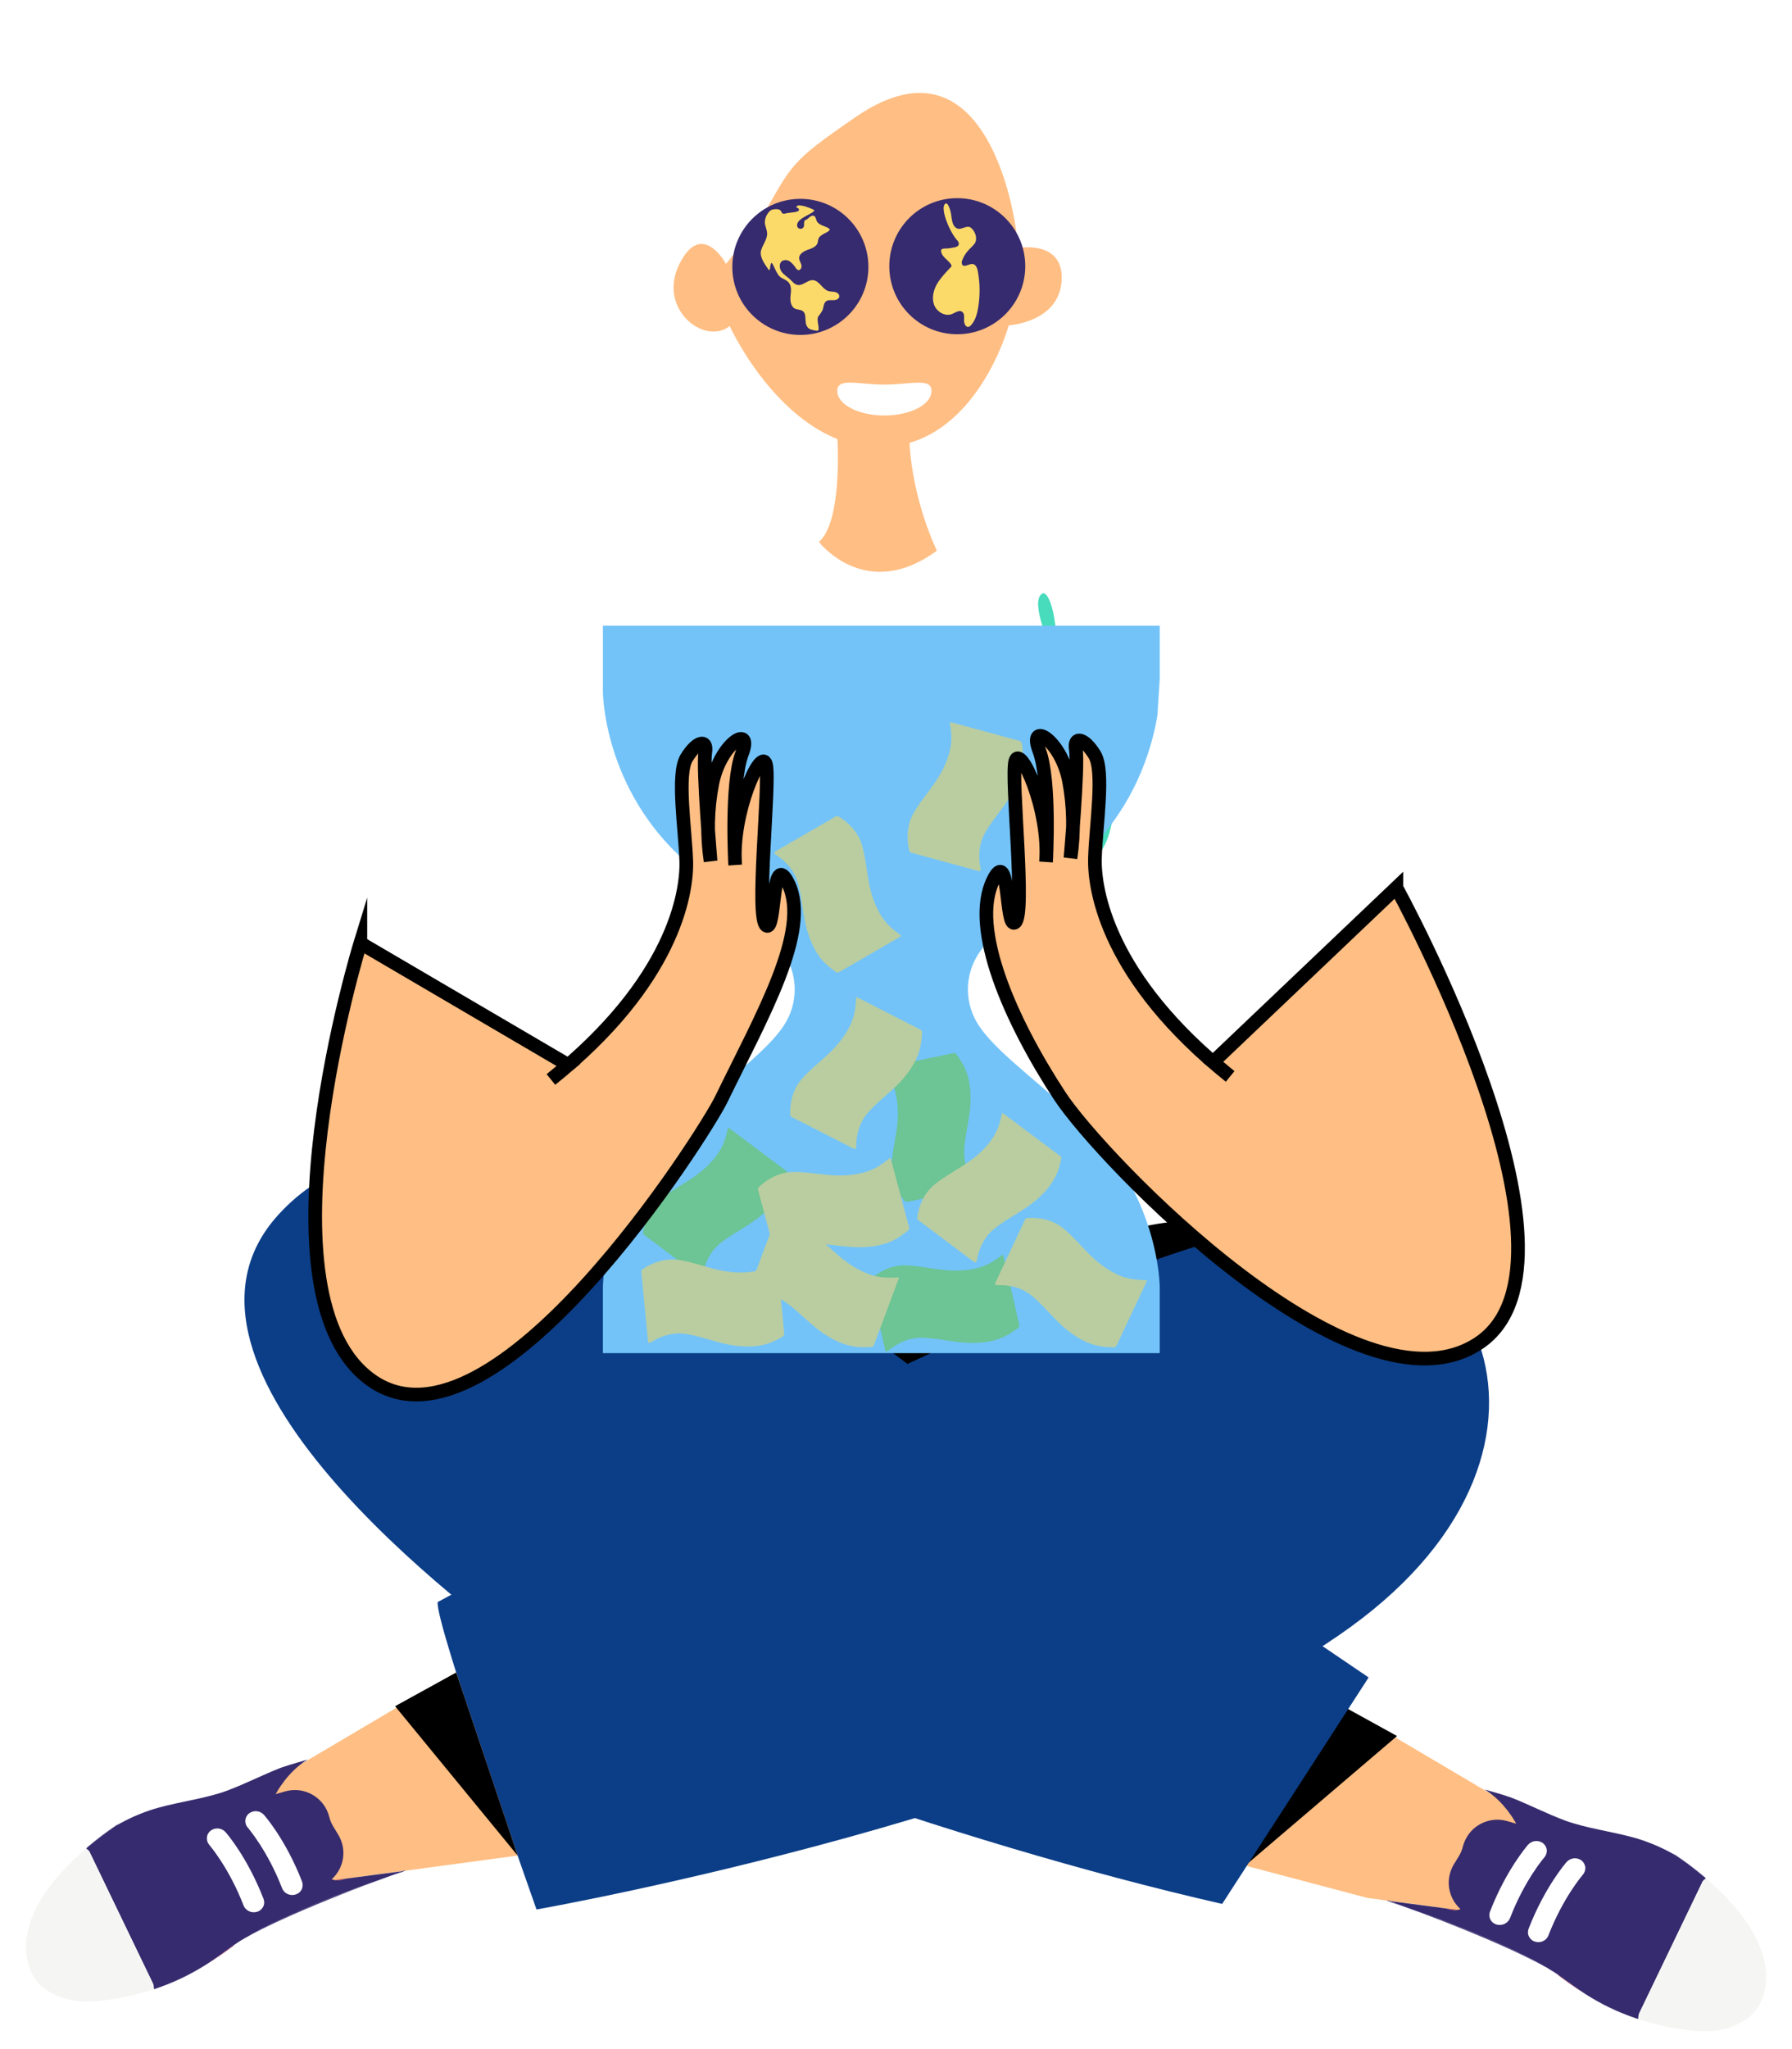 <svg xmlns="http://www.w3.org/2000/svg" viewBox="5470.726 1.07 131.148 149.854"><g id="Group_8"><g id="Character_2"><path id="Shape_25" d="M5568.5 125.59L5577.07 130.653L5578.84 131.697L5578.94 131.757C5578.7 131.687 5578.73 131.707 5578.99 131.787L5580.36 132.593C5581.15 133.057 5581.77 133.757 5582.14 134.59L5582.24 134.63C5586.68 136.4 5591.89 137.636 5591.89 137.636L5587.15 146.626C5587.15 146.626 5579.16 141.386 5577.9 141.023C5577.62 140.943 5577.19 140.826 5576.66 140.683L5576.57 140.67L5572.43 140.113L5572.2 140.083L5570.79 139.893L5561.87 137.533L5568.5 125.59Z" fill="#FFBE83"></path><path id="Shape_26" d="M5590.53 148.666L5595.46 138.443L5581.01 134.27C5580.34 134.08 5579.62 134.17 5579.01 134.52C5578.4 134.87 5577.97 135.447 5577.79 136.127C5577.73 136.374 5577.63 136.614 5577.5 136.83L5577.12 137.45C5576.77 138.04 5576.66 138.75 5576.83 139.42C5577 140.09 5577.43 140.663 5578.02 141.017L5583.77 144.44L5590.53 148.666H5590.53Z" fill="#362B6E"></path><path id="Shape_27" d="M5595.48 138.38L5590.51 148.719C5591.99 149.233 5593.53 149.546 5595.09 149.653C5596.88 149.776 5598.91 149.103 5599.63 147.449C5600.68 145.036 5599.48 141.723 5595.48 138.38Z" fill="#F5F6F3"></path><path id="Shape_28" d="M5584.8 145.584C5585.33 145.98 5585.99 146.46 5586.79 146.95C5587.88 147.657 5589.05 148.227 5590.27 148.64L5590.61 148.75C5592.05 149.243 5593.56 149.543 5595.08 149.647C5596.88 149.77 5598.9 149.097 5599.62 147.443C5600.67 145.047 5599.49 141.767 5595.57 138.454L5595.44 138.337C5594.8 137.791 5594.13 137.281 5593.43 136.807C5593.42 136.797 5593.41 136.787 5593.39 136.781C5593.3 136.721 5593.21 136.664 5593.12 136.607C5593.02 136.551 5592.93 136.477 5592.83 136.414C5597.86 138.537 5601.12 141.68 5601.69 143.917C5602.05 145.32 5602.11 148.063 5599.68 149.94C5597.01 152.003 5592.58 150.377 5589.53 149.12C5586.92 148.05 5584.75 145.86 5584.16 145.23C5584.34 145.324 5584.52 145.42 5584.71 145.517L5584.81 145.577L5584.8 145.584Z" fill="white"></path><path id="Shape_29" d="M5576.81 140.736L5576.57 140.666L5577.37 140.773C5577.18 140.803 5576.99 140.79 5576.81 140.733V140.736Z" fill="#AF3152"></path><path id="Shape_30" d="M5584.06 145.076C5584.36 145.246 5584.61 145.409 5584.82 145.559C5585.52 146.066 5586.14 146.526 5586.79 146.949C5585.99 146.459 5585.33 145.979 5584.8 145.582L5584.71 145.516L5584.83 145.576C5584.58 145.399 5584.33 145.236 5584.06 145.079V145.076Z" fill="#AF3152"></path><path id="Shape_31" d="M5592.54 136.29L5592.65 136.333L5592.84 136.413C5592.94 136.476 5593.03 136.54 5593.13 136.606C5592.94 136.496 5592.75 136.39 5592.55 136.29H5592.54Z" fill="white"></path><path id="Shape_32" d="M5584 145.06C5584.27 145.22 5584.51 145.374 5584.71 145.514C5584.53 145.417 5584.34 145.324 5584.16 145.227C5584.05 145.117 5584 145.054 5584 145.054H5584V145.06Z" fill="white"></path><path id="Shape_33" d="M5584 145.061C5583.6 144.824 5583.12 144.564 5582.58 144.298C5581.29 143.661 5579.58 142.908 5577.87 142.205C5580.15 143.131 5582.53 144.201 5584 145.041V145.058V145.061Z" fill="white"></path><path id="Shape_34" d="M5572.21 140.085L5572.19 140.079L5572.21 140.085Z" fill="white"></path><path id="Shape_35" d="M5584.06 145.075C5584.32 145.235 5584.58 145.398 5584.83 145.575L5584.71 145.515C5584.52 145.372 5584.29 145.222 5584.01 145.062V145.045L5584.06 145.075Z" fill="white"></path><path id="Shape_36" d="M5573.53 140.548C5573.82 140.648 5574.11 140.751 5574.42 140.868C5574.11 140.751 5573.82 140.648 5573.53 140.548Z" fill="#362B6E"></path><path id="Shape_37" d="M5595.47 138.368C5594.79 137.795 5594.07 137.261 5593.33 136.761L5593.29 136.738L5593.34 136.768L5593.33 136.758C5593.26 136.708 5593.19 136.658 5593.12 136.615C5593.22 136.671 5593.31 136.728 5593.4 136.788C5593.41 136.798 5593.43 136.808 5593.44 136.815C5594.14 137.288 5594.81 137.798 5595.45 138.345L5595.57 138.461L5595.49 138.388C5595.49 138.388 5595.48 138.371 5595.47 138.371V138.368Z" fill="#362B6E"></path><path id="Shape_38" d="M5590.5 148.713H5590.51L5590.61 148.746L5590.28 148.636C5589.05 148.22 5587.88 147.653 5586.79 146.946C5587.96 147.663 5589.2 148.256 5590.49 148.709V148.716L5590.5 148.713Z" fill="#362B6E"></path><path id="Shape_39" d="M5573.53 140.547C5573.82 140.65 5574.1 140.754 5574.42 140.867C5575.47 141.25 5576.67 141.724 5577.87 142.21C5575.81 141.37 5573.85 140.64 5572.75 140.297C5572.57 140.237 5572.38 140.17 5572.2 140.094C5572.34 140.154 5572.49 140.207 5572.64 140.254C5572.91 140.337 5573.21 140.437 5573.53 140.55L5573.53 140.547Z" fill="#362B6E"></path><path id="Shape_40" d="M5572.42 140.11C5572.77 140.254 5573.14 140.397 5573.53 140.537C5573.21 140.427 5572.91 140.324 5572.64 140.24C5572.5 140.194 5572.36 140.14 5572.21 140.08L5572.19 140.07L5572.42 140.107V140.11Z" fill="#362B6E"></path><path id="Shape_41" d="M5581.43 143.704C5582.31 144.104 5583.17 144.551 5584 145.044C5582.54 144.201 5580.15 143.134 5577.87 142.207C5576.66 141.714 5575.46 141.248 5574.42 140.864C5576.81 141.684 5579.15 142.631 5581.43 143.704Z" fill="#362B6E"></path><path id="Shape_42" d="M5584.01 145.043L5584.06 145.08L5584.01 145.043Z" fill="#362B6E"></path><path id="Shape_43" d="M5576.57 140.667L5576.81 140.737C5576.99 140.79 5577.19 140.803 5577.37 140.777C5578.45 140.607 5578.88 138.957 5579.84 138.877C5580.08 138.857 5580.67 139.02 5581.45 139.303C5582.37 139.64 5583.57 140.14 5584.79 140.703C5587.31 141.87 5589.91 143.293 5590.31 144.016C5591.07 145.376 5590.62 148.709 5590.61 148.753L5590.51 148.719H5590.5C5589.2 148.266 5587.97 147.676 5586.8 146.956C5586.15 146.53 5585.53 146.073 5584.83 145.566C5584.62 145.416 5584.37 145.256 5584.07 145.083L5584.02 145.046C5583.18 144.556 5582.33 144.11 5581.45 143.706C5579.16 142.636 5576.83 141.686 5574.44 140.87C5574.13 140.753 5573.83 140.65 5573.55 140.55C5573.15 140.407 5572.78 140.263 5572.44 140.123L5576.57 140.667H5576.57Z" fill="#362B6E"></path><path id="Shape_44" d="M5582.2 138.1C5583.03 136.11 5581.3 133.107 5579.37 131.964C5579.37 131.964 5580.56 132.287 5581.32 132.554C5582.7 133.094 5583.82 133.694 5585.29 134.244C5585.49 134.317 5585.7 134.387 5585.91 134.447C5587.49 134.924 5589.39 135.16 5590.9 135.667C5591.73 135.947 5592.53 136.307 5593.29 136.744L5593.33 136.767C5594.07 137.264 5594.79 137.8 5595.47 138.374C5595.47 138.374 5595.48 138.374 5595.49 138.384L5595.57 138.457C5595.57 138.457 5592.61 140.957 5591.66 141.383C5591.14 141.613 5587.91 140.483 5585.04 139.32C5583.99 138.894 5582.99 138.467 5582.19 138.1H5582.2Z" fill="#362B6E"></path><path id="Shape_45" d="M5572.97 128.054L5561.86 137.53L5568.5 125.59L5572.97 128.054Z" fill="black"></path><path id="Shape_46" d="M5581 141.69C5581.1 141.607 5581.19 141.494 5581.24 141.367C5582.31 138.59 5583.72 136.964 5583.74 136.944C5583.87 136.797 5583.94 136.601 5583.93 136.404C5583.91 136.204 5583.81 136.021 5583.66 135.897C5583.32 135.644 5582.85 135.687 5582.56 136.001C5582.5 136.074 5580.96 137.834 5579.78 140.877C5579.7 141.064 5579.71 141.274 5579.79 141.457C5579.88 141.64 5580.04 141.777 5580.23 141.834C5580.5 141.917 5580.78 141.864 5581 141.69Z" fill="white"></path><path id="Shape_47" d="M5583.81 142.958C5583.92 142.874 5584 142.761 5584.05 142.631C5585.13 139.855 5586.54 138.231 5586.56 138.208C5586.69 138.061 5586.76 137.865 5586.75 137.668C5586.73 137.471 5586.63 137.285 5586.48 137.161C5586.14 136.908 5585.67 136.951 5585.38 137.265C5585.32 137.338 5583.78 139.098 5582.6 142.141C5582.53 142.328 5582.53 142.534 5582.62 142.714C5582.71 142.894 5582.86 143.031 5583.06 143.088C5583.32 143.174 5583.6 143.124 5583.81 142.958Z" fill="white"></path><path id="Shape_48" d="M5552.17 60.834C5552.47 58.965 5552.45 57.055 5552.1 55.191C5552.01 54.695 5551.79 54.105 5551.3 54.035C5550.73 53.952 5550.01 54.615 5549.65 54.158C5549.49 53.955 5549.55 53.661 5549.65 53.422C5549.89 52.782 5550.26 52.198 5550.74 51.708C5551.04 51.408 5551.37 51.138 5551.59 50.785C5552.08 50.025 5551.74 48.915 5551.05 48.335C5550.36 47.752 5549.47 48.798 5548.75 48.385C5548.02 47.972 5548 46.959 5547.86 46.142C5547.76 45.532 5547.31 43.879 5546.82 44.682C5546.32 45.485 5547.48 48.692 5548.78 50.228C5548.94 50.415 5549.11 50.622 5549.1 50.862C5549.07 51.442 5548.22 51.418 5547.66 51.535C5546.95 51.678 5545.88 51.305 5546.47 52.535C5546.78 53.181 5548.28 54.065 5547.88 54.498C5547.48 54.931 5546.24 56.185 5545.66 57.198C5545.07 58.211 5544.8 59.474 5545.23 60.554C5545.66 61.634 5546.99 62.388 5548.06 61.928C5548.57 61.714 5549.11 61.271 5549.58 61.554C5550.01 61.811 5549.94 62.424 5549.92 62.921C5549.9 63.418 5550.18 64.071 5550.66 63.954C5550.82 63.901 5550.96 63.801 5551.05 63.668C5551.73 62.898 5552.01 61.851 5552.17 60.834Z" fill="#48DBBC"></path><path id="Shape_49" d="M5532.01 33.176C5532.01 33.176 5532.41 39.169 5530.66 40.715C5530.66 40.715 5534.09 45.169 5539.29 41.349C5539.29 41.349 5537.52 37.756 5537.29 33.463C5537.3 33.463 5534.58 30.846 5532.01 33.176H5532.01Z" fill="#FFBE83"></path><path id="Shape_50" d="M5524.13 24.924C5524.13 24.924 5528.21 33.877 5535.19 33.78C5542.17 33.68 5544.55 24.87 5544.55 24.87C5544.55 24.87 5548.23 24.654 5548.42 21.607C5548.61 18.564 5545.18 19.214 5545.18 19.214C5545.39 18.947 5543.61 2.595 5533.36 9.621C5528.38 13.044 5528.75 13.064 5526.31 17.271L5523.86 20.377C5523.86 20.377 5522.1 17.087 5520.45 20.377C5518.81 23.667 5522.28 26.364 5524.12 24.927L5524.13 24.924Z" fill="#FFBE83"></path><path id="Shape_51" d="M5521.27 19.914C5518 18.27 5520.84 5.094 5523.64 4.228C5525.53 3.644 5527.07 7.738 5530.14 7.438C5533.57 7.104 5534.5 1.418 5537.79 1.081C5540.13 0.845 5540.51 4.491 5545.4 7.351C5550.01 10.051 5549.61 10.874 5549.75 12.261C5549.94 14.024 5549.88 18.414 5545.99 17.784C5543.04 17.307 5539.79 14.47 5537.27 13.647C5531.11 11.634 5529.25 23.923 5521.27 19.914H5521.27Z" fill="url(#paint14_linear_36_1659)"></path><path id="Shape_52" d="M5538.9 29.662C5538.9 30.662 5537.35 31.462 5535.45 31.462C5533.54 31.462 5532 30.658 5532 29.662C5532 28.665 5533.54 29.202 5535.45 29.202C5537.35 29.202 5538.9 28.669 5538.9 29.662Z" fill="white"></path><path id="Shape_53" d="M5540.78 25.518C5543.53 25.518 5545.76 23.29 5545.76 20.541C5545.76 17.793 5543.53 15.565 5540.78 15.565C5538.03 15.565 5535.81 17.793 5535.81 20.541C5535.81 23.29 5538.03 25.518 5540.78 25.518Z" fill="#362B6E"></path><path id="Shape_54" d="M5529.3 25.569C5532.05 25.569 5534.28 23.341 5534.28 20.593C5534.28 17.844 5532.05 15.616 5529.3 15.616C5526.55 15.616 5524.32 17.844 5524.32 20.593C5524.32 23.341 5526.55 25.569 5529.3 25.569Z" fill="#362B6E"></path><path id="Shape_55" d="M5497.1 70.047C5497.1 70.047 5501.8 53.765 5509.95 48.719C5518.1 43.672 5530.66 40.719 5530.66 40.719L5539.28 41.352C5539.28 41.352 5551.77 43.459 5560.4 50.629C5569.02 57.798 5572.91 65.998 5572.91 65.998L5559.71 78.627L5560.49 96.843C5560.49 96.843 5558.89 102.579 5548.98 102.349C5539.07 102.119 5531.9 109.665 5528.43 110.055C5524.97 110.445 5512.29 98.133 5512.82 97.796C5513.34 97.459 5512.32 78.97 5512.32 78.97L5497.1 70.054V70.047Z" fill="url(#paint15_linear_36_1659)"></path><path id="Shape_56" d="M5531.69 96.946C5531.69 96.946 5540.73 95.843 5546.38 93.51C5552.03 91.176 5556.87 89.606 5560.52 90.8C5564.16 91.993 5544.93 104.179 5539.09 103.426C5533.25 102.672 5529.82 99.876 5531.68 96.946H5531.69Z" fill="black"></path><path id="Shape_57" d="M5526.9 16.71C5526.77 16.9 5526.7 17.126 5526.7 17.356C5526.72 17.623 5526.86 17.873 5526.87 18.14C5526.88 18.596 5526.53 18.973 5526.42 19.416C5526.3 19.91 5526.76 20.47 5526.94 20.746C5527.12 21.023 5527.05 20.523 5527.16 20.33C5527.27 20.133 5527.51 21.146 5527.88 21.369C5528.08 21.489 5528.32 21.57 5528.46 21.75C5528.67 22.016 5528.62 22.399 5528.58 22.739C5528.55 23.079 5528.6 23.493 5528.9 23.643C5529.08 23.733 5529.31 23.703 5529.47 23.819C5529.76 24.026 5529.62 24.479 5529.73 24.819C5529.86 25.183 5530.1 25.186 5530.48 25.263C5530.85 25.339 5530.43 24.513 5530.61 24.223C5530.72 24.083 5530.82 23.939 5530.91 23.786C5531.01 23.559 5530.99 23.259 5531.18 23.109C5531.33 22.996 5531.54 23.029 5531.72 23.026C5531.91 23.026 5532.13 22.946 5532.15 22.759C5532.16 22.576 5532 22.466 5531.84 22.43C5531.68 22.393 5531.51 22.41 5531.35 22.36C5530.9 22.216 5530.69 21.593 5530.22 21.563C5529.82 21.54 5529.49 21.989 5529.09 21.91C5528.87 21.866 5528.72 21.673 5528.56 21.516C5528.35 21.32 5528.09 21.169 5527.92 20.936C5527.76 20.703 5527.73 20.326 5527.96 20.163C5528.15 20.056 5528.39 20.076 5528.56 20.216C5528.73 20.353 5528.87 20.516 5528.98 20.696C5529.02 20.753 5529.07 20.796 5529.13 20.823C5529.3 20.876 5529.42 20.636 5529.38 20.466C5529.34 20.293 5529.22 20.14 5529.21 19.963C5529.2 19.65 5529.54 19.45 5529.83 19.346C5530.13 19.243 5530.48 19.12 5530.57 18.82C5530.58 18.71 5530.6 18.603 5530.64 18.496C5530.79 18.163 5531.61 18 5531.42 17.806C5531.22 17.613 5530.6 17.57 5530.48 17.183C5530.43 17.04 5530.39 16.86 5530.24 16.846C5530.01 16.826 5529.87 17.116 5529.67 17.166C5529.58 17.19 5529.57 17.35 5529.57 17.546C5529.57 17.64 5529.53 17.726 5529.45 17.773C5529.37 17.82 5529.27 17.823 5529.19 17.776C5529.11 17.733 5529.06 17.646 5529.06 17.556C5529.06 17.503 5529.07 17.45 5529.09 17.396C5529.13 17.306 5529.19 17.223 5529.27 17.16C5529.57 16.873 5530.48 16.55 5530.29 16.427C5530.1 16.303 5529.19 15.96 5529.05 16.15C5528.92 16.34 5529.14 16.18 5529.2 16.403C5529.25 16.626 5528.52 16.596 5528.18 16.69C5528.13 16.71 5528.07 16.71 5528.01 16.69C5527.95 16.663 5527.93 16.593 5527.9 16.536C5527.73 16.233 5527.17 16.43 5527.17 16.43C5527.06 16.503 5526.96 16.6 5526.9 16.71H5526.9Z" fill="#FCDA69"></path><path id="Shape_58" d="M5542.32 23.532C5542.46 22.666 5542.45 21.782 5542.29 20.919C5542.25 20.689 5542.15 20.416 5541.92 20.383C5541.65 20.346 5541.32 20.652 5541.15 20.439C5541.1 20.332 5541.1 20.206 5541.15 20.099C5541.26 19.803 5541.44 19.536 5541.66 19.309C5541.8 19.179 5541.94 19.036 5542.06 18.883C5542.28 18.533 5542.12 18.016 5541.8 17.743C5541.48 17.466 5541.07 17.956 5540.74 17.766C5540.4 17.576 5540.39 17.109 5540.33 16.726C5540.28 16.439 5540.07 15.676 5539.84 16.049C5539.61 16.423 5540.15 17.906 5540.75 18.619C5540.84 18.696 5540.89 18.799 5540.9 18.913C5540.88 19.179 5540.49 19.169 5540.23 19.223C5539.9 19.293 5539.4 19.116 5539.68 19.683C5539.82 19.983 5540.52 20.396 5540.33 20.593C5540.14 20.789 5539.57 21.372 5539.3 21.842C5539.03 22.312 5538.9 22.896 5539.1 23.399C5539.31 23.899 5539.92 24.246 5540.41 24.036C5540.65 23.936 5540.9 23.732 5541.12 23.862C5541.33 23.992 5541.28 24.266 5541.28 24.496C5541.27 24.726 5541.4 25.029 5541.62 24.976C5541.69 24.952 5541.76 24.906 5541.8 24.846C5542.12 24.492 5542.24 24.009 5542.32 23.536L5542.32 23.532Z" fill="#FCDA69"></path><path id="Shape_59" d="M5537.43 101.066C5537.43 101.066 5504.72 75.014 5491.11 89.91C5480.92 101.066 5504.9 118.918 5510.46 122.898C5516.02 126.878 5539.99 135.741 5560.17 140.334L5570.89 123.768L5537.42 101.066H5537.43Z" fill="#0C3E87"></path><path id="Shape_60" d="M5502.76 118.255C5502.51 119.652 5509.99 140.74 5509.99 140.74C5509.99 140.74 5550.91 133.561 5569.52 120.112C5588.14 106.662 5578.54 87.773 5562.2 91.2C5545.86 94.623 5502.76 118.255 5502.76 118.255H5502.76Z" fill="#0C3E87"></path><path id="Shape_61" d="M5502.03 86.251L5509.98 77.592L5512.29 79.009L5502.03 86.251Z" fill="black"></path><path id="Shape_62" d="M5568.74 85.626L5560.5 77.813L5559.5 78.763L5568.74 85.626Z" fill="black"></path><path id="Shape_63" d="M5548.42 88.4C5537.23 81.913 5533.18 80.587 5532.48 81.507C5531.9 82.283 5533.73 84.627 5532.87 85.477C5531.94 86.403 5528.97 84.393 5528.13 85.367C5527.56 86.02 5528.54 87.326 5527.96 87.847C5527.22 88.513 5525.09 86.847 5524.32 87.57C5523.99 87.876 5524.1 88.57 5524.1 88.57C5524.1 88.57 5534.36 88.51 5548.42 88.396V88.4Z" fill="#FF836B"></path><path id="Shape_64" d="M5504.11 123.403L5495.54 128.466L5493.77 129.51L5493.67 129.57C5493.91 129.5 5493.88 129.52 5493.61 129.6L5492.25 130.406C5491.46 130.87 5490.84 131.57 5490.46 132.403L5490.37 132.443C5485.93 134.213 5480.72 135.449 5480.72 135.449L5485.46 144.439C5485.46 144.439 5493.45 139.199 5494.71 138.836C5494.98 138.756 5495.42 138.639 5495.95 138.496L5496.04 138.486L5500.18 137.929L5500.42 137.899L5501.83 137.709L5508.61 136.799L5504.11 123.403Z" fill="#FFBE83"></path><path id="Shape_65" d="M5482.08 146.483L5477.15 136.267L5491.6 132.101C5492.28 131.911 5493 132.001 5493.6 132.351C5494.21 132.701 5494.65 133.278 5494.82 133.957C5494.88 134.204 5494.98 134.441 5495.11 134.661L5495.48 135.271C5495.84 135.861 5495.95 136.571 5495.78 137.241C5495.61 137.911 5495.18 138.484 5494.59 138.837L5488.83 142.26L5482.08 146.483H5482.08Z" fill="#362B6E"></path><path id="Shape_66" d="M5477.12 136.193L5482.1 146.539C5480.62 147.052 5479.08 147.366 5477.53 147.472C5475.73 147.596 5473.7 146.922 5472.98 145.269C5471.94 142.849 5473.13 139.536 5477.13 136.193H5477.12Z" fill="#F5F6F3"></path><path id="Shape_67" d="M5487.8 143.402C5487.27 143.798 5486.61 144.278 5485.81 144.768C5484.73 145.478 5483.56 146.045 5482.33 146.458L5482 146.571C5480.55 147.065 5479.05 147.365 5477.52 147.468C5475.73 147.591 5473.7 146.918 5472.98 145.265C5471.93 142.868 5473.11 139.588 5477.04 136.275L5477.16 136.162C5477.8 135.615 5478.47 135.105 5479.17 134.632L5479.21 134.605C5479.3 134.545 5479.39 134.489 5479.48 134.432C5479.58 134.375 5479.67 134.302 5479.77 134.239C5474.74 136.362 5471.48 139.505 5470.91 141.742C5470.55 143.145 5470.49 145.878 5472.92 147.765C5475.59 149.825 5480.02 148.201 5483.07 146.945C5485.68 145.875 5487.85 143.682 5488.44 143.055C5488.26 143.148 5488.07 143.245 5487.89 143.342L5487.8 143.398V143.402Z" fill="white"></path><path id="Shape_68" d="M5495.8 138.549L5496.04 138.479L5495.23 138.586C5495.42 138.613 5495.61 138.599 5495.79 138.546L5495.8 138.549Z" fill="#AF3152"></path><path id="Shape_69" d="M5488.55 142.893C5488.25 143.063 5488 143.226 5487.79 143.376C5487.09 143.883 5486.47 144.343 5485.82 144.766C5486.62 144.276 5487.28 143.796 5487.81 143.4L5487.9 143.333L5487.78 143.393C5488.03 143.22 5488.28 143.053 5488.54 142.893H5488.55Z" fill="#AF3152"></path><path id="Shape_70" d="M5480.07 134.105L5479.96 134.149L5479.78 134.229C5479.68 134.292 5479.59 134.355 5479.49 134.422C5479.67 134.312 5479.86 134.209 5480.07 134.105H5480.07Z" fill="white"></path><path id="Shape_71" d="M5488.61 142.878C5488.34 143.038 5488.1 143.191 5487.89 143.331C5488.08 143.234 5488.26 143.141 5488.45 143.044C5488.55 142.934 5488.61 142.871 5488.61 142.871V142.878Z" fill="white"></path><path id="Shape_72" d="M5488.6 142.877C5489.01 142.637 5489.49 142.38 5490.03 142.114C5491.31 141.477 5493.03 140.724 5494.74 140.02C5492.46 140.947 5490.08 142.017 5488.6 142.857V142.874V142.877Z" fill="white"></path><path id="Shape_73" d="M5500.4 137.904L5500.42 137.898L5500.4 137.904Z" fill="white"></path><path id="Shape_74" d="M5488.54 142.894C5488.28 143.054 5488.03 143.22 5487.78 143.394L5487.89 143.334C5488.09 143.19 5488.32 143.04 5488.61 142.88V142.864L5488.54 142.894Z" fill="white"></path><path id="Shape_75" d="M5499.07 138.361C5498.79 138.457 5498.49 138.564 5498.18 138.681C5498.5 138.567 5498.79 138.464 5499.07 138.361Z" fill="#362B6E"></path><path id="Shape_76" d="M5477.14 136.185C5477.83 135.615 5478.54 135.078 5479.28 134.581L5479.32 134.558L5479.27 134.585L5479.28 134.575C5479.35 134.525 5479.42 134.475 5479.49 134.425C5479.39 134.481 5479.3 134.538 5479.21 134.598L5479.17 134.625C5478.47 135.098 5477.8 135.608 5477.16 136.155L5477.04 136.268L5477.13 136.191L5477.15 136.181L5477.14 136.185Z" fill="#362B6E"></path><path id="Shape_77" d="M5482.11 146.529H5482.1L5482 146.562L5482.33 146.449C5483.56 146.036 5484.73 145.466 5485.82 144.759C5484.65 145.479 5483.41 146.069 5482.12 146.522L5482.11 146.529Z" fill="#362B6E"></path><path id="Shape_78" d="M5499.07 138.36C5498.79 138.463 5498.5 138.567 5498.18 138.68C5497.14 139.063 5495.94 139.53 5494.73 140.023C5496.79 139.183 5498.76 138.453 5499.85 138.11C5500.04 138.05 5500.22 137.983 5500.4 137.907C5500.26 137.967 5500.11 138.02 5499.97 138.067C5499.7 138.153 5499.4 138.253 5499.08 138.363L5499.07 138.36Z" fill="#362B6E"></path><path id="Shape_79" d="M5500.19 137.926C5499.84 138.07 5499.48 138.213 5499.08 138.353C5499.4 138.24 5499.7 138.14 5499.97 138.056C5500.12 138.01 5500.26 137.956 5500.41 137.896L5500.43 137.886L5500.19 137.923V137.926Z" fill="#362B6E"></path><path id="Shape_80" d="M5491.18 141.52C5490.3 141.92 5489.44 142.367 5488.61 142.86C5490.08 142.013 5492.46 140.95 5494.75 140.023C5495.95 139.53 5497.15 139.063 5498.19 138.68C5495.81 139.5 5493.46 140.447 5491.18 141.52Z" fill="#362B6E"></path><path id="Shape_81" d="M5488.6 142.859L5488.55 142.896L5488.6 142.859Z" fill="#362B6E"></path><path id="Shape_82" d="M5496.04 138.484L5495.79 138.554C5495.61 138.607 5495.42 138.621 5495.24 138.594C5494.16 138.424 5493.73 136.774 5492.77 136.694C5492.53 136.674 5491.95 136.837 5491.16 137.121C5490.24 137.457 5489.04 137.957 5487.82 138.521C5485.3 139.687 5482.7 141.11 5482.3 141.834C5481.54 143.194 5482 146.527 5482 146.57L5482.1 146.537H5482.11C5483.4 146.084 5484.64 145.49 5485.81 144.774C5486.46 144.347 5487.08 143.894 5487.78 143.384C5487.99 143.24 5488.24 143.07 5488.54 142.9L5488.6 142.864C5489.43 142.37 5490.29 141.924 5491.17 141.524C5493.45 140.454 5495.78 139.504 5498.17 138.687C5498.48 138.571 5498.78 138.464 5499.06 138.367C5499.46 138.224 5499.83 138.081 5500.17 137.941L5496.04 138.484H5496.04Z" fill="#362B6E"></path><path id="Shape_83" d="M5490.41 135.918C5489.58 133.921 5491.3 130.925 5493.24 129.781C5493.24 129.781 5492.05 130.105 5491.29 130.371C5489.9 130.911 5488.78 131.511 5487.31 132.061C5487.11 132.134 5486.91 132.204 5486.7 132.264C5485.11 132.741 5483.21 132.978 5481.7 133.484C5480.87 133.764 5480.07 134.124 5479.31 134.561L5479.27 134.584C5478.53 135.081 5477.82 135.618 5477.13 136.188L5477.12 136.198L5477.03 136.274C5477.03 136.274 5479.99 138.774 5480.95 139.201C5481.47 139.431 5484.69 138.301 5487.57 137.138C5488.61 136.708 5489.61 136.284 5490.41 135.914V135.918Z" fill="#362B6E"></path><path id="Shape_84" d="M5499.64 125.872L5508.61 136.798L5504.11 123.409L5499.64 125.872Z" fill="black"></path><path id="Shape_85" d="M5491.61 139.511C5491.5 139.424 5491.42 139.314 5491.37 139.184C5490.3 136.411 5488.88 134.785 5488.87 134.761C5488.73 134.615 5488.67 134.418 5488.68 134.221C5488.7 134.021 5488.79 133.838 5488.95 133.715C5489.29 133.458 5489.76 133.505 5490.04 133.818C5490.11 133.891 5491.65 135.651 5492.83 138.694C5492.9 138.881 5492.89 139.088 5492.81 139.268C5492.72 139.448 5492.56 139.584 5492.37 139.641C5492.11 139.728 5491.83 139.678 5491.61 139.511Z" fill="white"></path><path id="Shape_86" d="M5488.8 140.774C5488.69 140.687 5488.6 140.577 5488.55 140.447C5487.48 137.671 5486.06 136.044 5486.05 136.024C5485.92 135.877 5485.85 135.681 5485.87 135.484C5485.88 135.284 5485.98 135.101 5486.14 134.977C5486.47 134.724 5486.95 134.767 5487.23 135.081C5487.3 135.154 5488.83 136.914 5490.01 139.957C5490.08 140.144 5490.08 140.35 5489.99 140.53C5489.9 140.71 5489.75 140.847 5489.56 140.904C5489.3 140.99 5489.01 140.94 5488.8 140.774H5488.8Z" fill="white"></path><g id="Money-illustration"><g id="Group_9"><g id="Element_2"><g id="Group_10"><path id="Shape_87" fill-rule="evenodd" clip-rule="evenodd" d="M5555.43 53.403C5555.03 55.839 5553.74 60.399 5549.51 64.119C5545.78 67.392 5543.57 69.032 5542.41 70.725C5541.28 72.368 5541.28 74.515 5542.41 76.158C5543.57 77.851 5545.78 79.488 5549.51 82.764C5555.6 88.124 5555.6 95.217 5555.6 95.217V100.047H5514.85V95.217C5514.85 95.217 5514.85 88.124 5520.94 82.764C5524.66 79.491 5526.88 77.855 5528.04 76.161C5529.17 74.518 5529.17 72.368 5528.04 70.725C5526.88 69.032 5524.66 67.392 5520.94 64.122C5514.85 58.762 5514.85 51.669 5514.85 51.669V46.84H5555.6V50.753" fill="#73C3F9"></path><path id="Shape_88" fill-rule="evenodd" clip-rule="evenodd" d="M5547.76 42.035H5556.33C5556.88 42.035 5557.33 42.485 5557.33 43.038V45.451C5557.33 46.215 5556.71 46.838 5555.95 46.838H5514.51C5513.74 46.838 5513.12 46.218 5513.12 45.451V43.038C5513.12 42.485 5513.57 42.035 5514.12 42.035H5545.38" fill="url(#paint16_linear_36_1659)"></path><path id="Shape_89" fill-rule="evenodd" clip-rule="evenodd" d="M5557.33 104.846H5513.12V101.472C5513.12 100.683 5513.76 100.043 5514.55 100.043H5555.9C5556.69 100.043 5557.33 100.683 5557.33 101.472V104.846H5557.33Z" fill="url(#paint17_linear_36_1659)"></path></g><g id="Group_11"><g id="Shape_90"><path id="Vector_54" fill-rule="evenodd" clip-rule="evenodd" d="M5542.14 87.952C5542.23 87.935 5542.27 87.829 5542.21 87.762C5541.91 87.409 5541.24 86.465 5541.29 85.259C5541.36 83.722 5541.88 82.489 5541.73 80.786C5541.62 79.529 5541.23 78.896 5540.73 78.196C5540.68 78.123 5540.59 78.086 5540.5 78.106L5535.42 79.149C5535.37 79.159 5535.35 79.209 5535.38 79.246C5535.89 79.966 5536.29 80.596 5536.41 81.879C5536.56 83.582 5536.04 84.812 5535.97 86.352C5535.91 87.659 5536.71 88.659 5536.95 88.932C5536.99 88.979 5537.05 88.999 5537.11 88.985L5542.14 87.952H5542.14Z" fill="#6DC494"></path></g><g id="Shape_91"><path id="Vector_55" fill-rule="evenodd" clip-rule="evenodd" d="M5521.96 94.458C5522.03 94.512 5522.14 94.468 5522.15 94.382C5522.22 93.925 5522.48 92.795 5523.41 92.035C5524.61 91.069 5525.88 90.639 5527.05 89.399C5527.92 88.482 5528.14 87.772 5528.33 86.932C5528.35 86.846 5528.32 86.752 5528.24 86.699L5524.09 83.589C5524.05 83.562 5524 83.582 5523.99 83.626C5523.79 84.486 5523.59 85.206 5522.7 86.142C5521.53 87.382 5520.26 87.812 5519.06 88.779C5518.05 89.599 5517.83 90.862 5517.79 91.225C5517.78 91.285 5517.81 91.345 5517.85 91.385L5521.96 94.462L5521.96 94.458Z" fill="#6DC494"></path></g><g id="Shape_92"><path id="Vector_56" fill-rule="evenodd" clip-rule="evenodd" d="M5527.52 93.049C5527.55 93.135 5527.65 93.165 5527.72 93.105C5528.05 92.789 5528.96 92.059 5530.16 92.046C5531.7 92.025 5532.96 92.475 5534.65 92.225C5535.9 92.042 5536.51 91.619 5537.18 91.079C5537.25 91.022 5537.28 90.929 5537.26 90.842L5535.92 85.829C5535.91 85.786 5535.86 85.769 5535.82 85.796C5535.13 86.349 5534.53 86.789 5533.25 86.976C5531.56 87.222 5530.3 86.776 5528.76 86.796C5527.45 86.812 5526.5 87.666 5526.24 87.926C5526.2 87.969 5526.18 88.032 5526.2 88.092L5527.52 93.049H5527.52Z" fill="#B9CDA1"></path></g><g id="Shape_93"><path id="Vector_57" fill-rule="evenodd" clip-rule="evenodd" d="M5542.03 93.384C5542.1 93.438 5542.2 93.394 5542.21 93.308C5542.28 92.851 5542.54 91.721 5543.48 90.961C5544.67 89.994 5545.94 89.564 5547.12 88.324C5547.98 87.408 5548.2 86.698 5548.39 85.858C5548.41 85.771 5548.38 85.678 5548.31 85.625L5544.15 82.515C5544.12 82.488 5544.06 82.508 5544.05 82.551C5543.86 83.411 5543.65 84.131 5542.77 85.068C5541.59 86.308 5540.33 86.738 5539.13 87.704C5538.11 88.524 5537.89 89.788 5537.85 90.151C5537.84 90.211 5537.87 90.271 5537.92 90.311L5542.02 93.388L5542.03 93.384Z" fill="#B9CDA1"></path></g><g id="Shape_94"><path id="Vector_58" fill-rule="evenodd" clip-rule="evenodd" d="M5535.52 99.829C5535.54 99.916 5535.64 99.95 5535.71 99.893C5536.06 99.59 5536.99 98.893 5538.19 98.919C5539.73 98.956 5540.97 99.446 5542.67 99.26C5543.92 99.12 5544.55 98.716 5545.24 98.203C5545.31 98.15 5545.34 98.056 5545.32 97.97L5544.16 92.913C5544.15 92.87 5544.1 92.85 5544.06 92.876C5543.36 93.406 5542.73 93.823 5541.45 93.966C5539.75 94.153 5538.51 93.663 5536.97 93.626C5535.67 93.597 5534.68 94.416 5534.42 94.666C5534.37 94.71 5534.35 94.77 5534.37 94.833L5535.51 99.836L5535.52 99.829Z" fill="#6DC494"></path></g><g id="Shape_95"><path id="Vector_59" fill-rule="evenodd" clip-rule="evenodd" d="M5533.22 85.1C5533.3 85.14 5533.39 85.08 5533.39 84.993C5533.38 84.533 5533.44 83.373 5534.24 82.467C5535.25 81.31 5536.43 80.673 5537.37 79.25C5538.07 78.2 5538.16 77.464 5538.21 76.604C5538.22 76.514 5538.17 76.427 5538.09 76.387L5533.47 74.027C5533.43 74.007 5533.38 74.034 5533.38 74.08C5533.33 74.964 5533.25 75.707 5532.54 76.78C5531.59 78.204 5530.42 78.84 5529.4 79.997C5528.54 80.98 5528.54 82.26 5528.56 82.623C5528.56 82.687 5528.6 82.74 5528.65 82.767L5533.22 85.1Z" fill="#B9CDA1"></path></g><g id="Shape_96"><path id="Vector_60" fill-rule="evenodd" clip-rule="evenodd" d="M5543.57 94.912C5543.53 94.992 5543.59 95.085 5543.68 95.078C5544.14 95.052 5545.3 95.078 5546.23 95.842C5547.42 96.818 5548.1 97.972 5549.55 98.872C5550.63 99.535 5551.37 99.602 5552.23 99.621C5552.32 99.621 5552.4 99.572 5552.44 99.492L5554.65 94.795C5554.67 94.755 5554.64 94.705 5554.59 94.705C5553.71 94.685 5552.96 94.632 5551.87 93.952C5550.41 93.052 5549.74 91.899 5548.55 90.922C5547.54 90.092 5546.26 90.132 5545.89 90.165C5545.83 90.172 5545.78 90.209 5545.75 90.265L5543.57 94.908L5543.57 94.912Z" fill="#B9CDA1"></path></g><g id="Shape_97"><path id="Vector_61" fill-rule="evenodd" clip-rule="evenodd" d="M5525.47 95.608C5525.44 95.691 5525.51 95.778 5525.6 95.764C5526.06 95.701 5527.22 95.631 5528.21 96.318C5529.47 97.194 5530.24 98.288 5531.76 99.064C5532.89 99.638 5533.63 99.644 5534.49 99.594C5534.58 99.588 5534.66 99.531 5534.69 99.448L5536.5 94.588C5536.52 94.545 5536.48 94.501 5536.44 94.505C5535.56 94.558 5534.81 94.565 5533.66 93.978C5532.14 93.201 5531.37 92.108 5530.11 91.231C5529.03 90.488 5527.76 90.635 5527.4 90.695C5527.34 90.705 5527.29 90.748 5527.27 90.805L5525.47 95.611V95.608Z" fill="#B9CDA1"></path></g><g id="Shape_98"><path id="Vector_62" fill-rule="evenodd" clip-rule="evenodd" d="M5518.15 99.195C5518.16 99.285 5518.26 99.331 5518.33 99.281C5518.71 99.025 5519.72 98.455 5520.92 98.641C5522.44 98.878 5523.61 99.528 5525.32 99.561C5526.58 99.588 5527.25 99.268 5528 98.848C5528.08 98.805 5528.12 98.718 5528.12 98.628L5527.63 93.462C5527.62 93.415 5527.57 93.391 5527.53 93.412C5526.76 93.845 5526.09 94.175 5524.8 94.148C5523.09 94.112 5521.93 93.465 5520.4 93.228C5519.11 93.028 5518.03 93.715 5517.73 93.925C5517.68 93.962 5517.66 94.022 5517.66 94.082L5518.15 99.191V99.195Z" fill="#B9CDA1"></path></g><g id="Shape_99"><path id="Vector_63" fill-rule="evenodd" clip-rule="evenodd" d="M5542.35 64.788C5542.44 64.812 5542.52 64.735 5542.5 64.648C5542.4 64.202 5542.22 63.052 5542.81 62.002C5543.57 60.662 5544.59 59.799 5545.23 58.212C5545.7 57.042 5545.63 56.302 5545.51 55.449C5545.49 55.359 5545.43 55.286 5545.34 55.262L5540.33 53.899C5540.29 53.886 5540.25 53.926 5540.25 53.969C5540.39 54.842 5540.46 55.586 5539.98 56.782C5539.35 58.369 5538.33 59.232 5537.57 60.572C5536.93 61.709 5537.19 62.965 5537.28 63.315C5537.3 63.375 5537.34 63.422 5537.4 63.439L5542.35 64.788Z" fill="#B9CDA1"></path></g><g id="Shape_100"><path id="Vector_64" fill-rule="evenodd" clip-rule="evenodd" d="M5527.46 63.358C5527.38 63.401 5527.38 63.514 5527.46 63.561C5527.85 63.801 5528.79 64.484 5529.12 65.644C5529.54 67.124 5529.44 68.458 5530.12 70.024C5530.62 71.181 5531.19 71.657 5531.89 72.164C5531.96 72.217 5532.06 72.224 5532.14 72.177L5536.63 69.578C5536.67 69.554 5536.67 69.498 5536.63 69.471C5535.92 68.951 5535.34 68.481 5534.82 67.301C5534.14 65.734 5534.24 64.401 5533.82 62.918C5533.47 61.661 5532.39 60.965 5532.08 60.785C5532.02 60.755 5531.96 60.755 5531.9 60.785L5527.46 63.355L5527.46 63.358Z" fill="#B9CDA1"></path></g></g></g></g></g></g><path id="Shape_101" d="M5497.1 70.049C5497.1 70.049 5489.08 96.064 5498.02 102.11C5506.96 108.153 5522.28 84.021 5523.52 81.465C5526.47 75.392 5530.09 69.162 5528.42 65.702C5527.16 63.099 5527.52 69.249 5526.81 68.772C5525.99 68.219 5527.12 58.276 5526.78 56.976C5526.44 55.676 5524.23 60.523 5524.53 64.339C5524.53 64.339 5524.19 58.396 5525.03 56.193C5525.87 53.986 5523.44 55.39 5522.85 58.406C5522.49 60.269 5522.45 62.183 5522.73 64.059C5522.73 64.059 5522.15 57.309 5522.34 56.11C5522.51 55.08 5521.7 55.306 5520.97 56.51C5520.24 57.713 5520.87 61.673 5520.95 64.059C5521.02 66.446 5519.96 72.905 5511.05 80.028L5512.32 78.972L5497.1 70.052L5497.1 70.049Z" fill="#FFBE83" stroke="black" stroke-miterlimit="10"></path><path id="Shape_102" d="M5572.92 66.001C5572.92 66.001 5587.92 93.253 5578.98 99.296C5570.04 105.339 5551.32 85.861 5548.29 81.241C5544.59 75.594 5541.73 68.938 5543.4 65.478C5544.65 62.875 5544.29 69.025 5545 68.548C5545.82 67.995 5544.69 58.055 5545.03 56.752C5545.38 55.449 5547.58 60.298 5547.28 64.115C5547.28 64.115 5547.62 58.172 5546.78 55.969C5545.94 53.762 5548.37 55.166 5548.96 58.182C5549.31 60.045 5549.35 61.958 5549.07 63.835C5549.07 63.835 5549.66 57.085 5549.46 55.885C5549.3 54.855 5550.11 55.082 5550.84 56.285C5551.57 57.489 5550.93 61.449 5550.86 63.835C5550.79 66.222 5551.84 72.681 5560.75 79.804L5559.5 78.761L5572.92 65.998L5572.92 66.001Z" fill="#FFBE83" stroke="black" stroke-miterlimit="10"></path><path id="Shape_103" d="M5574.02 17.455C5573.73 18.405 5574.26 19.171 5575.21 19.171C5574.26 19.171 5573.26 19.941 5572.97 20.888C5573.26 19.938 5572.73 19.171 5571.78 19.171C5572.73 19.171 5573.73 18.401 5574.02 17.455Z" fill="url(#paint18_linear_36_1659)"></path><path id="Shape_104" d="M5587.57 54.216C5586.19 58.706 5588.72 62.349 5593.21 62.349C5588.72 62.349 5583.97 65.989 5582.59 70.479C5583.97 65.989 5581.44 62.349 5576.95 62.349C5581.44 62.349 5586.19 58.709 5587.57 54.216Z" fill="url(#paint19_linear_36_1659)"></path><path id="Shape_105" d="M5482.1 76.586C5479.95 82.022 5481.13 83.699 5486.7 83.222C5481.41 82.742 5479.22 84.435 5478.04 89.858C5480.18 84.419 5479 82.745 5473.43 83.222C5478.72 83.705 5480.92 82.009 5482.1 76.586Z" fill="url(#paint20_linear_36_1659)"></path></g></svg>